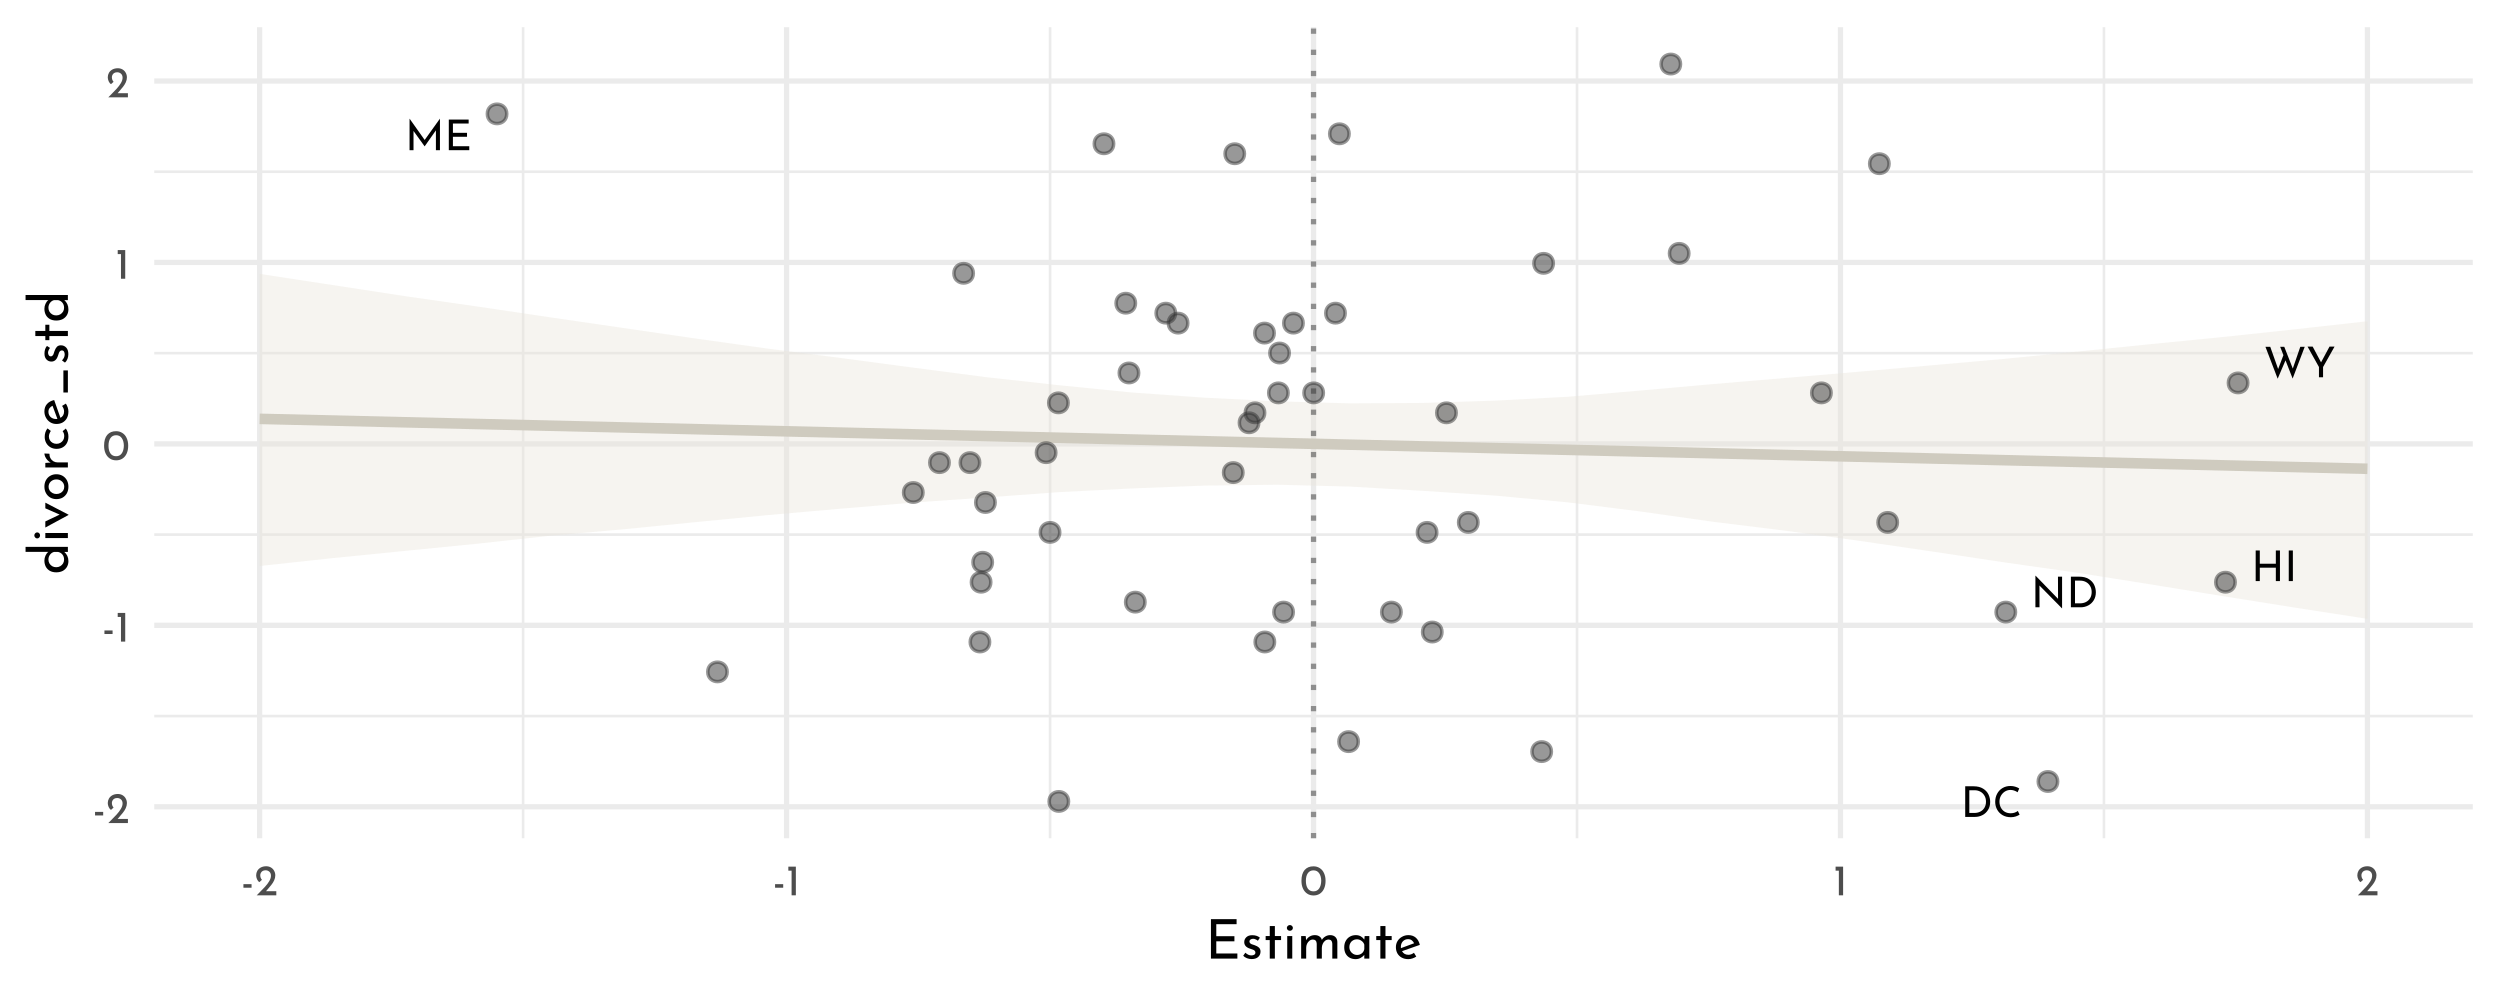 <?xml version="1.0" encoding="UTF-8"?>
<svg xmlns="http://www.w3.org/2000/svg" xmlns:xlink="http://www.w3.org/1999/xlink" width="504pt" height="201pt" viewBox="0 0 504 201" version="1.1">
<defs>
<g>
<symbol overflow="visible" id="glyph0-0">
<path style="stroke:none;" d=""/>
</symbol>
<symbol overflow="visible" id="glyph0-1">
<path style="stroke:none;" d="M 0.891 -6.172 L 2.578 -6.172 C 3.348 -6.172 3.984 -6.016 4.484 -5.703 C 4.984 -5.398 5.348 -5.008 5.578 -4.531 C 5.805 -4.051 5.922 -3.547 5.922 -3.016 C 5.922 -2.41 5.781 -1.879 5.5 -1.422 C 5.227 -0.973 4.859 -0.625 4.391 -0.375 C 3.922 -0.125 3.414 0 2.875 0 L 0.891 0 Z M 2.719 -0.797 C 3.164 -0.797 3.566 -0.883 3.922 -1.062 C 4.285 -1.25 4.566 -1.508 4.766 -1.844 C 4.973 -2.188 5.078 -2.598 5.078 -3.078 C 5.078 -3.555 4.969 -3.969 4.75 -4.312 C 4.539 -4.664 4.258 -4.93 3.906 -5.109 C 3.562 -5.285 3.191 -5.375 2.797 -5.375 L 1.719 -5.375 L 1.719 -0.797 Z M 2.719 -0.797 "/>
</symbol>
<symbol overflow="visible" id="glyph0-2">
<path style="stroke:none;" d="M 5.422 -0.453 C 5.223 -0.328 4.969 -0.207 4.656 -0.094 C 4.352 0.008 4.023 0.062 3.672 0.062 C 3.035 0.062 2.477 -0.07 2 -0.344 C 1.52 -0.625 1.148 -1 0.891 -1.469 C 0.629 -1.945 0.5 -2.469 0.5 -3.031 C 0.5 -3.645 0.629 -4.191 0.891 -4.672 C 1.148 -5.16 1.508 -5.539 1.969 -5.812 C 2.438 -6.094 2.969 -6.234 3.562 -6.234 C 3.906 -6.234 4.227 -6.188 4.531 -6.094 C 4.832 -6.008 5.102 -5.891 5.344 -5.734 L 5.016 -4.969 C 4.535 -5.281 4.055 -5.438 3.578 -5.438 C 3.18 -5.438 2.812 -5.332 2.469 -5.125 C 2.133 -4.914 1.863 -4.629 1.656 -4.266 C 1.457 -3.91 1.359 -3.516 1.359 -3.078 C 1.359 -2.641 1.453 -2.238 1.641 -1.875 C 1.828 -1.52 2.094 -1.238 2.438 -1.031 C 2.781 -0.832 3.176 -0.734 3.625 -0.734 C 4.176 -0.734 4.656 -0.891 5.062 -1.203 Z M 5.422 -0.453 "/>
</symbol>
<symbol overflow="visible" id="glyph0-3">
<path style="stroke:none;" d="M 5.781 0 L 4.953 0 L 4.953 -2.703 L 1.719 -2.703 L 1.719 0 L 0.891 0 L 0.891 -6.172 L 1.719 -6.172 L 1.719 -3.5 L 4.953 -3.5 L 4.953 -6.172 L 5.781 -6.172 Z M 5.781 0 "/>
</symbol>
<symbol overflow="visible" id="glyph0-4">
<path style="stroke:none;" d="M 1.719 -6.172 L 1.719 0 L 0.891 0 L 0.891 -6.172 Z M 1.719 -6.172 "/>
</symbol>
<symbol overflow="visible" id="glyph0-5">
<path style="stroke:none;" d="M 7.016 -6.359 L 7.016 0 L 6.203 0 L 6.203 -4 L 3.938 -0.781 L 3.922 -0.781 L 1.688 -3.875 L 1.688 0 L 0.891 0 L 0.891 -6.359 L 3.938 -2.062 Z M 7.016 -6.359 "/>
</symbol>
<symbol overflow="visible" id="glyph0-6">
<path style="stroke:none;" d="M 4.891 -6.172 L 4.891 -5.375 L 1.719 -5.375 L 1.719 -3.5 L 4.562 -3.5 L 4.562 -2.703 L 1.719 -2.703 L 1.719 -0.797 L 5.016 -0.797 L 5.016 0 L 0.891 0 L 0.891 -6.172 Z M 4.891 -6.172 "/>
</symbol>
<symbol overflow="visible" id="glyph0-7">
<path style="stroke:none;" d="M 6.266 -6.172 L 6.266 0.203 L 6.234 0.203 L 1.703 -4.391 L 1.719 0 L 0.891 0 L 0.891 -6.359 L 0.938 -6.359 L 5.453 -1.703 L 5.438 -6.172 Z M 6.266 -6.172 "/>
</symbol>
<symbol overflow="visible" id="glyph0-8">
<path style="stroke:none;" d="M 5.828 0.266 L 4.391 -3.406 L 2.812 0.297 L 0.344 -6.141 L 1.312 -6.141 L 2.906 -1.656 L 3.969 -4.453 L 3.312 -6.141 L 4.141 -6.141 L 5.859 -1.75 L 7.375 -6.141 L 8.266 -6.141 Z M 5.828 0.266 "/>
</symbol>
<symbol overflow="visible" id="glyph0-9">
<path style="stroke:none;" d="M 5.672 -6.172 L 3.359 -2.062 L 3.359 0 L 2.531 0 L 2.531 -2.062 L 0.234 -6.172 L 1.266 -6.172 L 2.953 -3 L 4.656 -6.172 Z M 5.672 -6.172 "/>
</symbol>
<symbol overflow="visible" id="glyph1-0">
<path style="stroke:none;" d=""/>
</symbol>
<symbol overflow="visible" id="glyph1-1">
<path style="stroke:none;" d="M 2.109 -2.25 L 2.109 -1.531 L 0.469 -1.531 L 0.469 -2.25 Z M 2.109 -2.25 "/>
</symbol>
<symbol overflow="visible" id="glyph1-2">
<path style="stroke:none;" d="M 4.422 -0.828 L 4.422 0 L 0.469 0 L 0.766 -0.297 C 1.359 -0.891 1.82 -1.367 2.156 -1.734 C 2.5 -2.109 2.781 -2.484 3 -2.859 C 3.227 -3.242 3.344 -3.602 3.344 -3.938 C 3.344 -4.301 3.234 -4.578 3.016 -4.766 C 2.805 -4.953 2.551 -5.047 2.25 -5.047 C 2.008 -5.047 1.805 -4.992 1.641 -4.891 C 1.484 -4.785 1.367 -4.656 1.297 -4.5 C 1.223 -4.352 1.188 -4.207 1.188 -4.062 C 1.188 -3.688 1.301 -3.375 1.531 -3.125 L 1.016 -2.656 C 0.816 -2.77 0.656 -2.969 0.531 -3.25 C 0.414 -3.531 0.359 -3.789 0.359 -4.031 C 0.359 -4.352 0.438 -4.656 0.594 -4.938 C 0.758 -5.219 0.992 -5.441 1.297 -5.609 C 1.609 -5.773 1.973 -5.859 2.391 -5.859 C 2.742 -5.859 3.062 -5.773 3.344 -5.609 C 3.625 -5.441 3.836 -5.219 3.984 -4.938 C 4.141 -4.656 4.219 -4.348 4.219 -4.016 C 4.219 -3.68 4.141 -3.344 3.984 -3 C 3.828 -2.664 3.629 -2.352 3.391 -2.062 C 3.16 -1.77 2.852 -1.406 2.469 -0.969 L 2.344 -0.828 Z M 4.422 -0.828 "/>
</symbol>
<symbol overflow="visible" id="glyph1-3">
<path style="stroke:none;" d="M 1.984 -5.781 L 1.984 0 L 1.125 0 L 1.125 -4.969 L 0.469 -4.969 L 0.469 -5.781 Z M 1.984 -5.781 "/>
</symbol>
<symbol overflow="visible" id="glyph1-4">
<path style="stroke:none;" d="M 2.75 0.031 C 2.27 0.031 1.848 -0.086 1.484 -0.328 C 1.117 -0.566 0.832 -0.906 0.625 -1.344 C 0.414 -1.789 0.312 -2.316 0.312 -2.922 C 0.312 -3.879 0.523 -4.609 0.953 -5.109 C 1.391 -5.609 1.988 -5.852 2.75 -5.844 C 3.219 -5.844 3.633 -5.723 4 -5.484 C 4.375 -5.254 4.66 -4.914 4.859 -4.469 C 5.066 -4.031 5.172 -3.516 5.172 -2.922 C 5.172 -2.305 5.066 -1.773 4.859 -1.328 C 4.66 -0.891 4.375 -0.551 4 -0.312 C 3.633 -0.082 3.219 0.031 2.75 0.031 Z M 2.734 -0.797 C 3.234 -0.797 3.613 -0.988 3.875 -1.375 C 4.145 -1.758 4.285 -2.281 4.297 -2.938 C 4.285 -3.57 4.145 -4.078 3.875 -4.453 C 3.613 -4.836 3.234 -5.031 2.734 -5.031 C 2.242 -5.031 1.863 -4.836 1.594 -4.453 C 1.332 -4.078 1.203 -3.566 1.203 -2.922 C 1.203 -2.266 1.332 -1.742 1.594 -1.359 C 1.863 -0.984 2.242 -0.797 2.734 -0.797 Z M 2.734 -0.797 "/>
</symbol>
<symbol overflow="visible" id="glyph2-0">
<path style="stroke:none;" d=""/>
</symbol>
<symbol overflow="visible" id="glyph2-1">
<path style="stroke:none;" d="M 6.312 -7.953 L 6.312 -6.938 L 2.219 -6.938 L 2.219 -4.516 L 5.875 -4.516 L 5.875 -3.484 L 2.219 -3.484 L 2.219 -1.031 L 6.469 -1.031 L 6.469 0 L 1.141 0 L 1.141 -7.953 Z M 6.312 -7.953 "/>
</symbol>
<symbol overflow="visible" id="glyph2-2">
<path style="stroke:none;" d="M 2.172 0.094 C 1.836 0.094 1.52 0.035 1.219 -0.078 C 0.914 -0.191 0.664 -0.363 0.469 -0.594 L 0.906 -1.188 C 1.094 -1.008 1.285 -0.875 1.484 -0.781 C 1.691 -0.688 1.895 -0.641 2.094 -0.641 C 2.332 -0.641 2.531 -0.688 2.688 -0.781 C 2.844 -0.875 2.922 -1.02 2.922 -1.219 C 2.922 -1.375 2.867 -1.5 2.766 -1.594 C 2.672 -1.688 2.562 -1.754 2.438 -1.797 C 2.32 -1.848 2.125 -1.914 1.844 -2 C 1.062 -2.25 0.672 -2.691 0.672 -3.328 C 0.672 -3.711 0.812 -4.039 1.094 -4.312 C 1.375 -4.582 1.77 -4.719 2.281 -4.719 C 2.602 -4.719 2.891 -4.676 3.141 -4.594 C 3.391 -4.52 3.617 -4.395 3.828 -4.219 L 3.422 -3.594 C 3.305 -3.707 3.156 -3.801 2.969 -3.875 C 2.789 -3.957 2.625 -4 2.469 -4 C 2.258 -4 2.082 -3.945 1.938 -3.844 C 1.789 -3.75 1.719 -3.617 1.719 -3.453 C 1.719 -3.316 1.766 -3.203 1.859 -3.109 C 1.953 -3.016 2.051 -2.945 2.156 -2.906 C 2.258 -2.863 2.461 -2.797 2.766 -2.703 C 3.141 -2.578 3.43 -2.414 3.641 -2.219 C 3.848 -2.02 3.953 -1.754 3.953 -1.422 C 3.953 -0.984 3.797 -0.617 3.484 -0.328 C 3.18 -0.047 2.742 0.094 2.172 0.094 Z M 2.172 0.094 "/>
</symbol>
<symbol overflow="visible" id="glyph2-3">
<path style="stroke:none;" d="M 2.359 -6.562 L 2.359 -4.547 L 3.609 -4.547 L 3.609 -3.734 L 2.359 -3.734 L 2.359 0 L 1.328 0 L 1.328 -3.734 L 0.5 -3.734 L 0.5 -4.547 L 1.328 -4.547 L 1.328 -6.562 Z M 2.359 -6.562 "/>
</symbol>
<symbol overflow="visible" id="glyph2-4">
<path style="stroke:none;" d="M 1.906 -4.547 L 1.906 0 L 0.891 0 L 0.891 -4.547 Z M 0.812 -6.188 C 0.812 -6.344 0.875 -6.477 1 -6.594 C 1.125 -6.707 1.266 -6.766 1.422 -6.766 C 1.586 -6.766 1.727 -6.707 1.844 -6.594 C 1.969 -6.477 2.031 -6.344 2.031 -6.188 C 2.031 -6.02 1.969 -5.879 1.844 -5.766 C 1.727 -5.66 1.586 -5.609 1.422 -5.609 C 1.266 -5.609 1.125 -5.66 1 -5.766 C 0.875 -5.879 0.812 -6.02 0.812 -6.188 Z M 0.812 -6.188 "/>
</symbol>
<symbol overflow="visible" id="glyph2-5">
<path style="stroke:none;" d="M 6.734 -4.734 C 7.172 -4.734 7.52 -4.609 7.781 -4.359 C 8.039 -4.117 8.176 -3.789 8.188 -3.375 L 8.188 0 L 7.172 0 L 7.172 -3 C 7.148 -3.539 6.91 -3.82 6.453 -3.844 C 6.18 -3.844 5.941 -3.766 5.734 -3.609 C 5.523 -3.453 5.363 -3.242 5.25 -2.984 C 5.133 -2.734 5.07 -2.461 5.062 -2.172 L 5.062 0 L 4.031 0 L 4.031 -3 C 4.008 -3.539 3.758 -3.82 3.281 -3.844 C 3.02 -3.844 2.785 -3.766 2.578 -3.609 C 2.367 -3.453 2.203 -3.242 2.078 -2.984 C 1.961 -2.723 1.906 -2.445 1.906 -2.156 L 1.906 0 L 0.891 0 L 0.891 -4.547 L 1.812 -4.547 L 1.891 -3.703 C 2.066 -4.023 2.305 -4.273 2.609 -4.453 C 2.91 -4.641 3.258 -4.734 3.656 -4.734 C 4.02 -4.734 4.328 -4.645 4.578 -4.469 C 4.828 -4.301 4.988 -4.066 5.062 -3.766 C 5.25 -4.066 5.488 -4.301 5.781 -4.469 C 6.07 -4.645 6.391 -4.734 6.734 -4.734 Z M 6.734 -4.734 "/>
</symbol>
<symbol overflow="visible" id="glyph2-6">
<path style="stroke:none;" d="M 5.562 -4.547 L 5.562 0 L 4.547 0 L 4.547 -0.75 C 4.379 -0.531 4.141 -0.332 3.828 -0.156 C 3.523 0.02 3.18 0.109 2.797 0.109 C 2.359 0.109 1.961 0.016 1.609 -0.172 C 1.266 -0.359 0.992 -0.629 0.797 -0.984 C 0.598 -1.348 0.5 -1.781 0.5 -2.281 C 0.5 -2.781 0.602 -3.211 0.812 -3.578 C 1.02 -3.953 1.301 -4.238 1.656 -4.438 C 2.008 -4.633 2.406 -4.734 2.844 -4.734 C 3.227 -4.734 3.562 -4.648 3.844 -4.484 C 4.133 -4.316 4.367 -4.098 4.547 -3.828 L 4.625 -4.547 Z M 3.062 -0.734 C 3.438 -0.734 3.758 -0.836 4.031 -1.047 C 4.301 -1.254 4.473 -1.539 4.547 -1.906 L 4.547 -2.812 C 4.453 -3.125 4.266 -3.379 3.984 -3.578 C 3.711 -3.785 3.395 -3.891 3.031 -3.891 C 2.758 -3.891 2.508 -3.82 2.281 -3.688 C 2.051 -3.562 1.867 -3.379 1.734 -3.141 C 1.598 -2.898 1.531 -2.629 1.531 -2.328 C 1.531 -2.035 1.598 -1.77 1.734 -1.531 C 1.879 -1.289 2.066 -1.098 2.297 -0.953 C 2.535 -0.805 2.789 -0.734 3.062 -0.734 Z M 3.062 -0.734 "/>
</symbol>
<symbol overflow="visible" id="glyph2-7">
<path style="stroke:none;" d="M 3.031 -0.766 C 3.406 -0.766 3.773 -0.898 4.141 -1.172 L 4.609 -0.406 C 4.367 -0.25 4.109 -0.125 3.828 -0.031 C 3.547 0.062 3.27 0.109 3 0.109 C 2.5 0.109 2.055 0.004 1.672 -0.203 C 1.297 -0.41 1.004 -0.695 0.797 -1.062 C 0.598 -1.426 0.5 -1.844 0.5 -2.312 C 0.5 -2.758 0.609 -3.164 0.828 -3.531 C 1.055 -3.906 1.363 -4.195 1.75 -4.406 C 2.133 -4.625 2.562 -4.734 3.031 -4.734 C 3.625 -4.734 4.117 -4.562 4.516 -4.219 C 4.91 -3.875 5.18 -3.391 5.328 -2.766 L 1.734 -1.5 C 1.859 -1.27 2.031 -1.086 2.25 -0.953 C 2.477 -0.828 2.738 -0.766 3.031 -0.766 Z M 2.953 -3.922 C 2.535 -3.922 2.188 -3.773 1.906 -3.484 C 1.633 -3.191 1.5 -2.816 1.5 -2.359 C 1.5 -2.254 1.504 -2.172 1.516 -2.109 L 4.172 -3.094 C 4.055 -3.344 3.898 -3.539 3.703 -3.688 C 3.504 -3.844 3.254 -3.922 2.953 -3.922 Z M 2.953 -3.922 "/>
</symbol>
<symbol overflow="visible" id="glyph3-0">
<path style="stroke:none;" d=""/>
</symbol>
<symbol overflow="visible" id="glyph3-1">
<path style="stroke:none;" d="M -8.531 -5.641 L 0 -5.641 L 0 -4.609 L -0.719 -4.609 C -0.457 -4.391 -0.254 -4.117 -0.109 -3.797 C 0.035 -3.484 0.109 -3.133 0.109 -2.75 C 0.109 -2.32 0.008 -1.938 -0.188 -1.594 C -0.395 -1.25 -0.68 -0.977 -1.047 -0.781 C -1.422 -0.594 -1.852 -0.5 -2.344 -0.5 C -2.832 -0.5 -3.258 -0.598 -3.625 -0.797 C -3.988 -1.004 -4.266 -1.285 -4.453 -1.641 C -4.641 -2.004 -4.734 -2.414 -4.734 -2.875 C -4.734 -3.219 -4.66 -3.547 -4.516 -3.859 C -4.379 -4.18 -4.188 -4.438 -3.938 -4.625 L -8.531 -4.625 Z M -0.766 -3.062 C -0.766 -3.457 -0.867 -3.789 -1.078 -4.062 C -1.297 -4.344 -1.586 -4.523 -1.953 -4.609 L -2.812 -4.609 C -3.133 -4.523 -3.398 -4.336 -3.609 -4.047 C -3.816 -3.766 -3.922 -3.438 -3.922 -3.062 C -3.922 -2.789 -3.852 -2.535 -3.719 -2.297 C -3.582 -2.066 -3.395 -1.879 -3.156 -1.734 C -2.926 -1.598 -2.66 -1.531 -2.359 -1.531 C -2.055 -1.531 -1.785 -1.598 -1.547 -1.734 C -1.305 -1.879 -1.113 -2.066 -0.969 -2.297 C -0.832 -2.535 -0.766 -2.789 -0.766 -3.062 Z M -0.766 -3.062 "/>
</symbol>
<symbol overflow="visible" id="glyph3-2">
<path style="stroke:none;" d="M -4.547 -1.906 L 0 -1.906 L 0 -0.891 L -4.547 -0.891 Z M -6.188 -0.812 C -6.344 -0.812 -6.477 -0.875 -6.594 -1 C -6.707 -1.125 -6.766 -1.266 -6.766 -1.422 C -6.766 -1.586 -6.707 -1.727 -6.594 -1.844 C -6.477 -1.969 -6.344 -2.031 -6.188 -2.031 C -6.02 -2.031 -5.879 -1.969 -5.766 -1.844 C -5.66 -1.727 -5.609 -1.586 -5.609 -1.422 C -5.609 -1.266 -5.66 -1.125 -5.766 -1 C -5.879 -0.875 -6.02 -0.812 -6.188 -0.812 Z M -6.188 -0.812 "/>
</symbol>
<symbol overflow="visible" id="glyph3-3">
<path style="stroke:none;" d="M -4.547 -5.219 L 0.125 -2.797 L 0.125 -2.734 L -4.547 -0.203 L -4.547 -1.438 L -1.656 -2.812 L -4.547 -4.078 Z M -4.547 -5.219 "/>
</symbol>
<symbol overflow="visible" id="glyph3-4">
<path style="stroke:none;" d="M -2.328 -0.5 C -2.766 -0.5 -3.172 -0.602 -3.547 -0.812 C -3.922 -1.031 -4.211 -1.332 -4.422 -1.719 C -4.629 -2.102 -4.734 -2.539 -4.734 -3.031 C -4.734 -3.508 -4.629 -3.938 -4.422 -4.312 C -4.211 -4.695 -3.922 -4.992 -3.547 -5.203 C -3.18 -5.41 -2.773 -5.516 -2.328 -5.516 C -1.867 -5.516 -1.453 -5.41 -1.078 -5.203 C -0.711 -4.992 -0.422 -4.695 -0.203 -4.312 C 0.004 -3.926 0.109 -3.488 0.109 -3 C 0.109 -2.52 0.008 -2.086 -0.188 -1.703 C -0.395 -1.328 -0.68 -1.031 -1.047 -0.812 C -1.41 -0.602 -1.836 -0.5 -2.328 -0.5 Z M -2.312 -1.531 C -2.02 -1.531 -1.754 -1.594 -1.516 -1.719 C -1.273 -1.844 -1.082 -2.016 -0.938 -2.234 C -0.801 -2.461 -0.734 -2.711 -0.734 -2.984 C -0.734 -3.41 -0.883 -3.766 -1.188 -4.047 C -1.488 -4.328 -1.863 -4.469 -2.312 -4.469 C -2.758 -4.469 -3.133 -4.328 -3.438 -4.047 C -3.738 -3.766 -3.891 -3.41 -3.891 -2.984 C -3.891 -2.711 -3.816 -2.461 -3.672 -2.234 C -3.535 -2.016 -3.344 -1.844 -3.094 -1.719 C -2.852 -1.594 -2.594 -1.531 -2.312 -1.531 Z M -2.312 -1.531 "/>
</symbol>
<symbol overflow="visible" id="glyph3-5">
<path style="stroke:none;" d="M -3.469 -1.875 C -3.719 -2 -3.938 -2.164 -4.125 -2.375 C -4.32 -2.594 -4.473 -2.82 -4.578 -3.062 C -4.68 -3.312 -4.734 -3.523 -4.734 -3.703 L -3.719 -3.656 C -3.727 -3.332 -3.66 -3.035 -3.516 -2.766 C -3.367 -2.492 -3.164 -2.281 -2.906 -2.125 C -2.645 -1.977 -2.367 -1.906 -2.078 -1.906 L 0 -1.906 L 0 -0.891 L -4.547 -0.891 L -4.547 -1.797 Z M -3.469 -1.875 "/>
</symbol>
<symbol overflow="visible" id="glyph3-6">
<path style="stroke:none;" d="M -0.422 -4.594 C -0.254 -4.383 -0.125 -4.141 -0.031 -3.859 C 0.062 -3.578 0.109 -3.285 0.109 -2.984 C 0.109 -2.492 0.008 -2.062 -0.188 -1.688 C -0.383 -1.312 -0.664 -1.02 -1.031 -0.812 C -1.395 -0.602 -1.812 -0.5 -2.281 -0.5 C -2.75 -0.5 -3.164 -0.609 -3.531 -0.828 C -3.895 -1.047 -4.176 -1.336 -4.375 -1.703 C -4.57 -2.066 -4.672 -2.461 -4.672 -2.891 C -4.672 -3.586 -4.484 -4.164 -4.109 -4.625 L -3.438 -4.109 C -3.539 -3.961 -3.629 -3.789 -3.703 -3.594 C -3.785 -3.406 -3.828 -3.203 -3.828 -2.984 C -3.828 -2.711 -3.758 -2.461 -3.625 -2.234 C -3.488 -2.016 -3.301 -1.836 -3.062 -1.703 C -2.832 -1.578 -2.57 -1.516 -2.281 -1.516 C -2 -1.516 -1.738 -1.582 -1.5 -1.719 C -1.27 -1.852 -1.082 -2.035 -0.938 -2.266 C -0.801 -2.504 -0.734 -2.773 -0.734 -3.078 C -0.734 -3.453 -0.844 -3.781 -1.062 -4.062 Z M -0.422 -4.594 "/>
</symbol>
<symbol overflow="visible" id="glyph3-7">
<path style="stroke:none;" d="M -0.766 -3.031 C -0.766 -3.406 -0.898 -3.773 -1.172 -4.141 L -0.406 -4.609 C -0.25 -4.367 -0.125 -4.109 -0.031 -3.828 C 0.062 -3.547 0.109 -3.27 0.109 -3 C 0.109 -2.5 0.004 -2.055 -0.203 -1.672 C -0.41 -1.297 -0.695 -1.004 -1.062 -0.797 C -1.426 -0.598 -1.844 -0.5 -2.312 -0.5 C -2.758 -0.5 -3.164 -0.609 -3.531 -0.828 C -3.906 -1.055 -4.195 -1.363 -4.406 -1.75 C -4.625 -2.133 -4.734 -2.562 -4.734 -3.031 C -4.734 -3.625 -4.562 -4.117 -4.219 -4.516 C -3.875 -4.91 -3.391 -5.18 -2.766 -5.328 L -1.5 -1.734 C -1.27 -1.859 -1.086 -2.031 -0.953 -2.25 C -0.828 -2.477 -0.766 -2.738 -0.766 -3.031 Z M -3.922 -2.953 C -3.922 -2.535 -3.773 -2.188 -3.484 -1.906 C -3.191 -1.633 -2.816 -1.5 -2.359 -1.5 C -2.254 -1.5 -2.172 -1.504 -2.109 -1.516 L -3.094 -4.172 C -3.344 -4.055 -3.539 -3.898 -3.688 -3.703 C -3.844 -3.504 -3.922 -3.254 -3.922 -2.953 Z M -3.922 -2.953 "/>
</symbol>
<symbol overflow="visible" id="glyph3-8">
<path style="stroke:none;" d="M -0.906 -5.578 L 0 -5.578 L 0 -1.125 L -0.906 -1.125 Z M -0.906 -5.578 "/>
</symbol>
<symbol overflow="visible" id="glyph3-9">
<path style="stroke:none;" d="M 0.094 -2.172 C 0.094 -1.836 0.035 -1.52 -0.078 -1.219 C -0.191 -0.914 -0.363 -0.664 -0.594 -0.469 L -1.188 -0.906 C -1.008 -1.094 -0.875 -1.285 -0.781 -1.484 C -0.688 -1.691 -0.641 -1.895 -0.641 -2.094 C -0.641 -2.332 -0.688 -2.531 -0.781 -2.688 C -0.875 -2.844 -1.02 -2.922 -1.219 -2.922 C -1.375 -2.922 -1.5 -2.867 -1.594 -2.766 C -1.688 -2.672 -1.754 -2.562 -1.797 -2.438 C -1.848 -2.32 -1.914 -2.125 -2 -1.844 C -2.25 -1.062 -2.691 -0.672 -3.328 -0.672 C -3.711 -0.672 -4.039 -0.812 -4.312 -1.094 C -4.582 -1.375 -4.719 -1.77 -4.719 -2.281 C -4.719 -2.602 -4.676 -2.891 -4.594 -3.141 C -4.52 -3.391 -4.395 -3.617 -4.219 -3.828 L -3.594 -3.422 C -3.707 -3.305 -3.801 -3.156 -3.875 -2.969 C -3.957 -2.789 -4 -2.625 -4 -2.469 C -4 -2.258 -3.945 -2.082 -3.844 -1.938 C -3.75 -1.789 -3.617 -1.719 -3.453 -1.719 C -3.316 -1.719 -3.203 -1.766 -3.109 -1.859 C -3.016 -1.953 -2.945 -2.051 -2.906 -2.156 C -2.863 -2.258 -2.797 -2.461 -2.703 -2.766 C -2.578 -3.141 -2.414 -3.43 -2.219 -3.641 C -2.02 -3.848 -1.754 -3.953 -1.422 -3.953 C -0.984 -3.953 -0.617 -3.797 -0.328 -3.484 C -0.047 -3.18 0.094 -2.742 0.094 -2.172 Z M 0.094 -2.172 "/>
</symbol>
<symbol overflow="visible" id="glyph3-10">
<path style="stroke:none;" d="M -6.562 -2.359 L -4.547 -2.359 L -4.547 -3.609 L -3.734 -3.609 L -3.734 -2.359 L 0 -2.359 L 0 -1.328 L -3.734 -1.328 L -3.734 -0.5 L -4.547 -0.5 L -4.547 -1.328 L -6.562 -1.328 Z M -6.562 -2.359 "/>
</symbol>
</g>
<clipPath id="clip1">
  <path d="M 31.094 144 L 498.52 144 L 498.52 145 L 31.094 145 Z M 31.094 144 "/>
</clipPath>
<clipPath id="clip2">
  <path d="M 31.094 107 L 498.52 107 L 498.52 109 L 31.094 109 Z M 31.094 107 "/>
</clipPath>
<clipPath id="clip3">
  <path d="M 31.094 70 L 498.52 70 L 498.52 72 L 31.094 72 Z M 31.094 70 "/>
</clipPath>
<clipPath id="clip4">
  <path d="M 31.094 34 L 498.52 34 L 498.52 35 L 31.094 35 Z M 31.094 34 "/>
</clipPath>
<clipPath id="clip5">
  <path d="M 105 5.48 L 106 5.48 L 106 169 L 105 169 Z M 105 5.48 "/>
</clipPath>
<clipPath id="clip6">
  <path d="M 211 5.48 L 212 5.48 L 212 169 L 211 169 Z M 211 5.48 "/>
</clipPath>
<clipPath id="clip7">
  <path d="M 317 5.48 L 319 5.48 L 319 169 L 317 169 Z M 317 5.48 "/>
</clipPath>
<clipPath id="clip8">
  <path d="M 423 5.48 L 425 5.48 L 425 169 L 423 169 Z M 423 5.48 "/>
</clipPath>
<clipPath id="clip9">
  <path d="M 31.094 162 L 498.52 162 L 498.52 164 L 31.094 164 Z M 31.094 162 "/>
</clipPath>
<clipPath id="clip10">
  <path d="M 31.094 125 L 498.52 125 L 498.52 127 L 31.094 127 Z M 31.094 125 "/>
</clipPath>
<clipPath id="clip11">
  <path d="M 31.094 88 L 498.52 88 L 498.52 91 L 31.094 91 Z M 31.094 88 "/>
</clipPath>
<clipPath id="clip12">
  <path d="M 31.094 52 L 498.52 52 L 498.52 54 L 31.094 54 Z M 31.094 52 "/>
</clipPath>
<clipPath id="clip13">
  <path d="M 31.094 15 L 498.52 15 L 498.52 17 L 31.094 17 Z M 31.094 15 "/>
</clipPath>
<clipPath id="clip14">
  <path d="M 51 5.48 L 53 5.48 L 53 169 L 51 169 Z M 51 5.48 "/>
</clipPath>
<clipPath id="clip15">
  <path d="M 158 5.48 L 160 5.48 L 160 169 L 158 169 Z M 158 5.48 "/>
</clipPath>
<clipPath id="clip16">
  <path d="M 264 5.48 L 266 5.48 L 266 169 L 264 169 Z M 264 5.48 "/>
</clipPath>
<clipPath id="clip17">
  <path d="M 370 5.48 L 372 5.48 L 372 169 L 370 169 Z M 370 5.48 "/>
</clipPath>
<clipPath id="clip18">
  <path d="M 476 5.48 L 478 5.48 L 478 169 L 476 169 Z M 476 5.48 "/>
</clipPath>
<clipPath id="clip19">
  <path d="M 264 5.48 L 266 5.48 L 266 169 L 264 169 Z M 264 5.48 "/>
</clipPath>
</defs>
<g id="surface820">
<rect x="0" y="0" width="504" height="201" style="fill:rgb(100%,100%,100%);fill-opacity:1;stroke:none;"/>
<g clip-path="url(#clip1)" clip-rule="nonzero">
<path style="fill:none;stroke-width:0.533;stroke-linecap:butt;stroke-linejoin:round;stroke:rgb(92.157%,92.157%,92.157%);stroke-opacity:1;stroke-miterlimit:10;" d="M 31.094 144.355 L 498.52 144.355 "/>
</g>
<g clip-path="url(#clip2)" clip-rule="nonzero">
<path style="fill:none;stroke-width:0.533;stroke-linecap:butt;stroke-linejoin:round;stroke:rgb(92.157%,92.157%,92.157%);stroke-opacity:1;stroke-miterlimit:10;" d="M 31.094 107.777 L 498.52 107.777 "/>
</g>
<g clip-path="url(#clip3)" clip-rule="nonzero">
<path style="fill:none;stroke-width:0.533;stroke-linecap:butt;stroke-linejoin:round;stroke:rgb(92.157%,92.157%,92.157%);stroke-opacity:1;stroke-miterlimit:10;" d="M 31.094 71.199 L 498.52 71.199 "/>
</g>
<g clip-path="url(#clip4)" clip-rule="nonzero">
<path style="fill:none;stroke-width:0.533;stroke-linecap:butt;stroke-linejoin:round;stroke:rgb(92.157%,92.157%,92.157%);stroke-opacity:1;stroke-miterlimit:10;" d="M 31.094 34.625 L 498.52 34.625 "/>
</g>
<g clip-path="url(#clip5)" clip-rule="nonzero">
<path style="fill:none;stroke-width:0.533;stroke-linecap:butt;stroke-linejoin:round;stroke:rgb(92.157%,92.157%,92.157%);stroke-opacity:1;stroke-miterlimit:10;" d="M 105.457 169 L 105.457 5.48 "/>
</g>
<g clip-path="url(#clip6)" clip-rule="nonzero">
<path style="fill:none;stroke-width:0.533;stroke-linecap:butt;stroke-linejoin:round;stroke:rgb(92.157%,92.157%,92.157%);stroke-opacity:1;stroke-miterlimit:10;" d="M 211.691 169 L 211.691 5.48 "/>
</g>
<g clip-path="url(#clip7)" clip-rule="nonzero">
<path style="fill:none;stroke-width:0.533;stroke-linecap:butt;stroke-linejoin:round;stroke:rgb(92.157%,92.157%,92.157%);stroke-opacity:1;stroke-miterlimit:10;" d="M 317.926 169 L 317.926 5.48 "/>
</g>
<g clip-path="url(#clip8)" clip-rule="nonzero">
<path style="fill:none;stroke-width:0.533;stroke-linecap:butt;stroke-linejoin:round;stroke:rgb(92.157%,92.157%,92.157%);stroke-opacity:1;stroke-miterlimit:10;" d="M 424.156 169 L 424.156 5.48 "/>
</g>
<g clip-path="url(#clip9)" clip-rule="nonzero">
<path style="fill:none;stroke-width:1.067;stroke-linecap:butt;stroke-linejoin:round;stroke:rgb(92.157%,92.157%,92.157%);stroke-opacity:1;stroke-miterlimit:10;" d="M 31.094 162.645 L 498.52 162.645 "/>
</g>
<g clip-path="url(#clip10)" clip-rule="nonzero">
<path style="fill:none;stroke-width:1.067;stroke-linecap:butt;stroke-linejoin:round;stroke:rgb(92.157%,92.157%,92.157%);stroke-opacity:1;stroke-miterlimit:10;" d="M 31.094 126.066 L 498.52 126.066 "/>
</g>
<g clip-path="url(#clip11)" clip-rule="nonzero">
<path style="fill:none;stroke-width:1.067;stroke-linecap:butt;stroke-linejoin:round;stroke:rgb(92.157%,92.157%,92.157%);stroke-opacity:1;stroke-miterlimit:10;" d="M 31.094 89.488 L 498.52 89.488 "/>
</g>
<g clip-path="url(#clip12)" clip-rule="nonzero">
<path style="fill:none;stroke-width:1.067;stroke-linecap:butt;stroke-linejoin:round;stroke:rgb(92.157%,92.157%,92.157%);stroke-opacity:1;stroke-miterlimit:10;" d="M 31.094 52.91 L 498.52 52.91 "/>
</g>
<g clip-path="url(#clip13)" clip-rule="nonzero">
<path style="fill:none;stroke-width:1.067;stroke-linecap:butt;stroke-linejoin:round;stroke:rgb(92.157%,92.157%,92.157%);stroke-opacity:1;stroke-miterlimit:10;" d="M 31.094 16.336 L 498.52 16.336 "/>
</g>
<g clip-path="url(#clip14)" clip-rule="nonzero">
<path style="fill:none;stroke-width:1.067;stroke-linecap:butt;stroke-linejoin:round;stroke:rgb(92.157%,92.157%,92.157%);stroke-opacity:1;stroke-miterlimit:10;" d="M 52.34 169 L 52.34 5.48 "/>
</g>
<g clip-path="url(#clip15)" clip-rule="nonzero">
<path style="fill:none;stroke-width:1.067;stroke-linecap:butt;stroke-linejoin:round;stroke:rgb(92.157%,92.157%,92.157%);stroke-opacity:1;stroke-miterlimit:10;" d="M 158.574 169 L 158.574 5.48 "/>
</g>
<g clip-path="url(#clip16)" clip-rule="nonzero">
<path style="fill:none;stroke-width:1.067;stroke-linecap:butt;stroke-linejoin:round;stroke:rgb(92.157%,92.157%,92.157%);stroke-opacity:1;stroke-miterlimit:10;" d="M 264.809 169 L 264.809 5.48 "/>
</g>
<g clip-path="url(#clip17)" clip-rule="nonzero">
<path style="fill:none;stroke-width:1.067;stroke-linecap:butt;stroke-linejoin:round;stroke:rgb(92.157%,92.157%,92.157%);stroke-opacity:1;stroke-miterlimit:10;" d="M 371.039 169 L 371.039 5.48 "/>
</g>
<g clip-path="url(#clip18)" clip-rule="nonzero">
<path style="fill:none;stroke-width:1.067;stroke-linecap:butt;stroke-linejoin:round;stroke:rgb(92.157%,92.157%,92.157%);stroke-opacity:1;stroke-miterlimit:10;" d="M 477.273 169 L 477.273 5.48 "/>
</g>
<path style=" stroke:none;fill-rule:nonzero;fill:rgb(91.373%,89.804%,85.098%);fill-opacity:0.4;" d="M 52.34 55.215 L 66.992 57.457 L 81.645 59.703 L 96.301 61.805 L 110.953 63.98 L 125.605 66.117 L 140.258 68.25 L 154.91 70.301 L 169.562 72.18 L 184.215 74.129 L 198.871 76.043 L 213.523 77.664 L 228.176 79.125 L 242.828 80.172 L 257.48 80.902 L 272.133 81.316 L 286.785 81.234 L 301.438 80.766 L 316.094 79.988 L 330.746 78.727 L 345.398 77.426 L 374.703 74.941 L 389.355 73.648 L 404.008 72.352 L 418.664 70.895 L 433.316 69.402 L 447.969 67.957 L 462.621 66.395 L 477.273 64.754 L 477.273 124.766 L 462.621 122.492 L 447.969 120.16 L 433.316 117.773 L 418.664 115.449 L 404.008 113.367 L 389.355 111.16 L 374.703 109.012 L 360.051 107.008 L 345.398 105.199 L 330.746 103.121 L 316.094 101.277 L 301.438 99.918 L 286.785 98.949 L 272.133 98.094 L 257.48 97.719 L 242.828 97.898 L 228.176 98.473 L 213.523 99.211 L 198.871 100.285 L 184.215 101.309 L 169.562 102.547 L 154.91 103.832 L 140.258 105.258 L 125.605 106.715 L 110.953 107.996 L 96.301 109.605 L 81.645 111.059 L 66.992 112.523 L 52.34 114.109 Z M 52.34 55.215 "/>
<path style="fill:none;stroke-width:2.134;stroke-linecap:butt;stroke-linejoin:round;stroke:rgb(81.176%,79.608%,74.902%);stroke-opacity:1;stroke-miterlimit:10;" d="M 52.34 84.441 L 81.645 85.137 L 96.301 85.48 L 184.215 87.566 L 198.871 87.91 L 301.438 90.344 L 316.094 90.688 L 404.008 92.773 L 418.664 93.117 L 477.273 94.508 "/>
<g clip-path="url(#clip19)" clip-rule="nonzero">
<path style="fill:none;stroke-width:1.067;stroke-linecap:butt;stroke-linejoin:round;stroke:rgb(20%,20%,20%);stroke-opacity:0.502;stroke-dasharray:1.067,3.201;stroke-miterlimit:10;" d="M 264.809 169 L 264.809 5.48 "/>
</g>
<path style="fill-rule:nonzero;fill:rgb(20%,20%,20%);fill-opacity:0.502;stroke-width:0.709;stroke-linecap:round;stroke-linejoin:round;stroke:rgb(20%,20%,20%);stroke-opacity:0.502;stroke-miterlimit:10;" d="M 224.512 28.984 C 224.512 31.59 220.602 31.59 220.602 28.984 C 220.602 26.375 224.512 26.375 224.512 28.984 "/>
<path style="fill-rule:nonzero;fill:rgb(20%,20%,20%);fill-opacity:0.502;stroke-width:0.709;stroke-linecap:round;stroke-linejoin:round;stroke:rgb(20%,20%,20%);stroke-opacity:0.502;stroke-miterlimit:10;" d="M 380.832 33 C 380.832 35.605 376.922 35.605 376.922 33 C 376.922 30.395 380.832 30.395 380.832 33 "/>
<path style="fill-rule:nonzero;fill:rgb(20%,20%,20%);fill-opacity:0.502;stroke-width:0.709;stroke-linecap:round;stroke-linejoin:round;stroke:rgb(20%,20%,20%);stroke-opacity:0.502;stroke-miterlimit:10;" d="M 256.879 67.152 C 256.879 69.758 252.969 69.758 252.969 67.152 C 252.969 64.543 256.879 64.543 256.879 67.152 "/>
<path style="fill-rule:nonzero;fill:rgb(20%,20%,20%);fill-opacity:0.502;stroke-width:0.709;stroke-linecap:round;stroke-linejoin:round;stroke:rgb(20%,20%,20%);stroke-opacity:0.502;stroke-miterlimit:10;" d="M 338.789 12.914 C 338.789 15.52 334.879 15.52 334.879 12.914 C 334.879 10.305 338.789 10.305 338.789 12.914 "/>
<path style="fill-rule:nonzero;fill:rgb(20%,20%,20%);fill-opacity:0.502;stroke-width:0.709;stroke-linecap:round;stroke-linejoin:round;stroke:rgb(20%,20%,20%);stroke-opacity:0.502;stroke-miterlimit:10;" d="M 282.461 123.398 C 282.461 126.004 278.551 126.004 278.551 123.398 C 278.551 120.793 282.461 120.793 282.461 123.398 "/>
<path style="fill-rule:nonzero;fill:rgb(20%,20%,20%);fill-opacity:0.502;stroke-width:0.709;stroke-linecap:round;stroke-linejoin:round;stroke:rgb(20%,20%,20%);stroke-opacity:0.502;stroke-miterlimit:10;" d="M 340.473 51.082 C 340.473 53.688 336.566 53.688 336.566 51.082 C 336.566 48.473 340.473 48.473 340.473 51.082 "/>
<path style="fill-rule:nonzero;fill:rgb(20%,20%,20%);fill-opacity:0.502;stroke-width:0.709;stroke-linecap:round;stroke-linejoin:round;stroke:rgb(20%,20%,20%);stroke-opacity:0.502;stroke-miterlimit:10;" d="M 273.832 149.516 C 273.832 152.121 269.922 152.121 269.922 149.516 C 269.922 146.906 273.832 146.906 273.832 149.516 "/>
<path style="fill-rule:nonzero;fill:rgb(20%,20%,20%);fill-opacity:0.502;stroke-width:0.709;stroke-linecap:round;stroke-linejoin:round;stroke:rgb(20%,20%,20%);stroke-opacity:0.502;stroke-miterlimit:10;" d="M 382.516 105.32 C 382.516 107.926 378.605 107.926 378.605 105.32 C 378.605 102.711 382.516 102.711 382.516 105.32 "/>
<path style="fill-rule:nonzero;fill:rgb(20%,20%,20%);fill-opacity:0.502;stroke-width:0.709;stroke-linecap:round;stroke-linejoin:round;stroke:rgb(20%,20%,20%);stroke-opacity:0.502;stroke-miterlimit:10;" d="M 414.82 157.551 C 414.82 160.156 410.91 160.156 410.91 157.551 C 410.91 154.941 414.82 154.941 414.82 157.551 "/>
<path style="fill-rule:nonzero;fill:rgb(20%,20%,20%);fill-opacity:0.502;stroke-width:0.709;stroke-linecap:round;stroke-linejoin:round;stroke:rgb(20%,20%,20%);stroke-opacity:0.502;stroke-miterlimit:10;" d="M 200.062 113.355 C 200.062 115.961 196.152 115.961 196.152 113.355 C 196.152 110.75 200.062 110.75 200.062 113.355 "/>
<path style="fill-rule:nonzero;fill:rgb(20%,20%,20%);fill-opacity:0.502;stroke-width:0.709;stroke-linecap:round;stroke-linejoin:round;stroke:rgb(20%,20%,20%);stroke-opacity:0.502;stroke-miterlimit:10;" d="M 313.145 53.09 C 313.145 55.695 309.234 55.695 309.234 53.09 C 309.234 50.484 313.145 50.484 313.145 53.09 "/>
<path style="fill-rule:nonzero;fill:rgb(20%,20%,20%);fill-opacity:0.502;stroke-width:0.709;stroke-linecap:round;stroke-linejoin:round;stroke:rgb(20%,20%,20%);stroke-opacity:0.502;stroke-miterlimit:10;" d="M 450.609 117.371 C 450.609 119.98 446.699 119.98 446.699 117.371 C 446.699 114.766 450.609 114.766 450.609 117.371 "/>
<path style="fill-rule:nonzero;fill:rgb(20%,20%,20%);fill-opacity:0.502;stroke-width:0.709;stroke-linecap:round;stroke-linejoin:round;stroke:rgb(20%,20%,20%);stroke-opacity:0.502;stroke-miterlimit:10;" d="M 256.945 129.426 C 256.945 132.031 253.035 132.031 253.035 129.426 C 253.035 126.82 256.945 126.82 256.945 129.426 "/>
<path style="fill-rule:nonzero;fill:rgb(20%,20%,20%);fill-opacity:0.502;stroke-width:0.709;stroke-linecap:round;stroke-linejoin:round;stroke:rgb(20%,20%,20%);stroke-opacity:0.502;stroke-miterlimit:10;" d="M 260.723 123.398 C 260.723 126.004 256.812 126.004 256.812 123.398 C 256.812 120.793 260.723 120.793 260.723 123.398 "/>
<path style="fill-rule:nonzero;fill:rgb(20%,20%,20%);fill-opacity:0.502;stroke-width:0.709;stroke-linecap:round;stroke-linejoin:round;stroke:rgb(20%,20%,20%);stroke-opacity:0.502;stroke-miterlimit:10;" d="M 236.98 63.133 C 236.98 65.738 233.07 65.738 233.07 63.133 C 233.07 60.527 236.98 60.527 236.98 63.133 "/>
<path style="fill-rule:nonzero;fill:rgb(20%,20%,20%);fill-opacity:0.502;stroke-width:0.709;stroke-linecap:round;stroke-linejoin:round;stroke:rgb(20%,20%,20%);stroke-opacity:0.502;stroke-miterlimit:10;" d="M 266.789 79.203 C 266.789 81.812 262.879 81.812 262.879 79.203 C 262.879 76.598 266.789 76.598 266.789 79.203 "/>
<path style="fill-rule:nonzero;fill:rgb(20%,20%,20%);fill-opacity:0.502;stroke-width:0.709;stroke-linecap:round;stroke-linejoin:round;stroke:rgb(20%,20%,20%);stroke-opacity:0.502;stroke-miterlimit:10;" d="M 259.914 71.168 C 259.914 73.773 256.004 73.773 256.004 71.168 C 256.004 68.562 259.914 68.562 259.914 71.168 "/>
<path style="fill-rule:nonzero;fill:rgb(20%,20%,20%);fill-opacity:0.502;stroke-width:0.709;stroke-linecap:round;stroke-linejoin:round;stroke:rgb(20%,20%,20%);stroke-opacity:0.502;stroke-miterlimit:10;" d="M 250.879 30.992 C 250.879 33.598 246.973 33.598 246.973 30.992 C 246.973 28.387 250.879 28.387 250.879 30.992 "/>
<path style="fill-rule:nonzero;fill:rgb(20%,20%,20%);fill-opacity:0.502;stroke-width:0.709;stroke-linecap:round;stroke-linejoin:round;stroke:rgb(20%,20%,20%);stroke-opacity:0.502;stroke-miterlimit:10;" d="M 271.188 63.133 C 271.188 65.738 267.277 65.738 267.277 63.133 C 267.277 60.527 271.188 60.527 271.188 63.133 "/>
<path style="fill-rule:nonzero;fill:rgb(20%,20%,20%);fill-opacity:0.502;stroke-width:0.709;stroke-linecap:round;stroke-linejoin:round;stroke:rgb(20%,20%,20%);stroke-opacity:0.502;stroke-miterlimit:10;" d="M 102.16 22.957 C 102.16 25.562 98.25 25.562 98.25 22.957 C 98.25 20.352 102.16 20.352 102.16 22.957 "/>
<path style="fill-rule:nonzero;fill:rgb(20%,20%,20%);fill-opacity:0.502;stroke-width:0.709;stroke-linecap:round;stroke-linejoin:round;stroke:rgb(20%,20%,20%);stroke-opacity:0.502;stroke-miterlimit:10;" d="M 289.656 107.328 C 289.656 109.934 285.746 109.934 285.746 107.328 C 285.746 104.723 289.656 104.723 289.656 107.328 "/>
<path style="fill-rule:nonzero;fill:rgb(20%,20%,20%);fill-opacity:0.502;stroke-width:0.709;stroke-linecap:round;stroke-linejoin:round;stroke:rgb(20%,20%,20%);stroke-opacity:0.502;stroke-miterlimit:10;" d="M 290.699 127.418 C 290.699 130.023 286.793 130.023 286.793 127.418 C 286.793 124.809 290.699 124.809 290.699 127.418 "/>
<path style="fill-rule:nonzero;fill:rgb(20%,20%,20%);fill-opacity:0.502;stroke-width:0.709;stroke-linecap:round;stroke-linejoin:round;stroke:rgb(20%,20%,20%);stroke-opacity:0.502;stroke-miterlimit:10;" d="M 186.074 99.293 C 186.074 101.898 182.164 101.898 182.164 99.293 C 182.164 96.688 186.074 96.688 186.074 99.293 "/>
<path style="fill-rule:nonzero;fill:rgb(20%,20%,20%);fill-opacity:0.502;stroke-width:0.709;stroke-linecap:round;stroke-linejoin:round;stroke:rgb(20%,20%,20%);stroke-opacity:0.502;stroke-miterlimit:10;" d="M 146.594 135.453 C 146.594 138.059 142.684 138.059 142.684 135.453 C 142.684 132.844 146.594 132.844 146.594 135.453 "/>
<path style="fill-rule:nonzero;fill:rgb(20%,20%,20%);fill-opacity:0.502;stroke-width:0.709;stroke-linecap:round;stroke-linejoin:round;stroke:rgb(20%,20%,20%);stroke-opacity:0.502;stroke-miterlimit:10;" d="M 228.91 61.125 C 228.91 63.73 225 63.73 225 61.125 C 225 58.52 228.91 58.52 228.91 61.125 "/>
<path style="fill-rule:nonzero;fill:rgb(20%,20%,20%);fill-opacity:0.502;stroke-width:0.709;stroke-linecap:round;stroke-linejoin:round;stroke:rgb(20%,20%,20%);stroke-opacity:0.502;stroke-miterlimit:10;" d="M 197.5 93.266 C 197.5 95.871 193.59 95.871 193.59 93.266 C 193.59 90.66 197.5 90.66 197.5 93.266 "/>
<path style="fill-rule:nonzero;fill:rgb(20%,20%,20%);fill-opacity:0.502;stroke-width:0.709;stroke-linecap:round;stroke-linejoin:round;stroke:rgb(20%,20%,20%);stroke-opacity:0.502;stroke-miterlimit:10;" d="M 200.617 101.301 C 200.617 103.906 196.707 103.906 196.707 101.301 C 196.707 98.695 200.617 98.695 200.617 101.301 "/>
<path style="fill-rule:nonzero;fill:rgb(20%,20%,20%);fill-opacity:0.502;stroke-width:0.709;stroke-linecap:round;stroke-linejoin:round;stroke:rgb(20%,20%,20%);stroke-opacity:0.502;stroke-miterlimit:10;" d="M 213.641 107.328 C 213.641 109.934 209.73 109.934 209.73 107.328 C 209.73 104.723 213.641 104.723 213.641 107.328 "/>
<path style="fill-rule:nonzero;fill:rgb(20%,20%,20%);fill-opacity:0.502;stroke-width:0.709;stroke-linecap:round;stroke-linejoin:round;stroke:rgb(20%,20%,20%);stroke-opacity:0.502;stroke-miterlimit:10;" d="M 215.328 81.215 C 215.328 83.82 211.418 83.82 211.418 81.215 C 211.418 78.605 215.328 78.605 215.328 81.215 "/>
<path style="fill-rule:nonzero;fill:rgb(20%,20%,20%);fill-opacity:0.502;stroke-width:0.709;stroke-linecap:round;stroke-linejoin:round;stroke:rgb(20%,20%,20%);stroke-opacity:0.502;stroke-miterlimit:10;" d="M 215.414 161.566 C 215.414 164.172 211.504 164.172 211.504 161.566 C 211.504 158.961 215.414 158.961 215.414 161.566 "/>
<path style="fill-rule:nonzero;fill:rgb(20%,20%,20%);fill-opacity:0.502;stroke-width:0.709;stroke-linecap:round;stroke-linejoin:round;stroke:rgb(20%,20%,20%);stroke-opacity:0.502;stroke-miterlimit:10;" d="M 259.676 79.203 C 259.676 81.812 255.77 81.812 255.77 79.203 C 255.77 76.598 259.676 76.598 259.676 79.203 "/>
<path style="fill-rule:nonzero;fill:rgb(20%,20%,20%);fill-opacity:0.502;stroke-width:0.709;stroke-linecap:round;stroke-linejoin:round;stroke:rgb(20%,20%,20%);stroke-opacity:0.502;stroke-miterlimit:10;" d="M 312.758 151.523 C 312.758 154.129 308.848 154.129 308.848 151.523 C 308.848 148.918 312.758 148.918 312.758 151.523 "/>
<path style="fill-rule:nonzero;fill:rgb(20%,20%,20%);fill-opacity:0.502;stroke-width:0.709;stroke-linecap:round;stroke-linejoin:round;stroke:rgb(20%,20%,20%);stroke-opacity:0.502;stroke-miterlimit:10;" d="M 253.762 85.23 C 253.762 87.836 249.852 87.836 249.852 85.23 C 249.852 82.625 253.762 82.625 253.762 85.23 "/>
<path style="fill-rule:nonzero;fill:rgb(20%,20%,20%);fill-opacity:0.502;stroke-width:0.709;stroke-linecap:round;stroke-linejoin:round;stroke:rgb(20%,20%,20%);stroke-opacity:0.502;stroke-miterlimit:10;" d="M 406.324 123.398 C 406.324 126.004 402.414 126.004 402.414 123.398 C 402.414 120.793 406.324 120.793 406.324 123.398 "/>
<path style="fill-rule:nonzero;fill:rgb(20%,20%,20%);fill-opacity:0.502;stroke-width:0.709;stroke-linecap:round;stroke-linejoin:round;stroke:rgb(20%,20%,20%);stroke-opacity:0.502;stroke-miterlimit:10;" d="M 191.348 93.266 C 191.348 95.871 187.441 95.871 187.441 93.266 C 187.441 90.66 191.348 90.66 191.348 93.266 "/>
<path style="fill-rule:nonzero;fill:rgb(20%,20%,20%);fill-opacity:0.502;stroke-width:0.709;stroke-linecap:round;stroke-linejoin:round;stroke:rgb(20%,20%,20%);stroke-opacity:0.502;stroke-miterlimit:10;" d="M 271.977 26.973 C 271.977 29.582 268.066 29.582 268.066 26.973 C 268.066 24.367 271.977 24.367 271.977 26.973 "/>
<path style="fill-rule:nonzero;fill:rgb(20%,20%,20%);fill-opacity:0.502;stroke-width:0.709;stroke-linecap:round;stroke-linejoin:round;stroke:rgb(20%,20%,20%);stroke-opacity:0.502;stroke-miterlimit:10;" d="M 229.551 75.188 C 229.551 77.793 225.641 77.793 225.641 75.188 C 225.641 72.582 229.551 72.582 229.551 75.188 "/>
<path style="fill-rule:nonzero;fill:rgb(20%,20%,20%);fill-opacity:0.502;stroke-width:0.709;stroke-linecap:round;stroke-linejoin:round;stroke:rgb(20%,20%,20%);stroke-opacity:0.502;stroke-miterlimit:10;" d="M 199.504 129.426 C 199.504 132.031 195.598 132.031 195.598 129.426 C 195.598 126.82 199.504 126.82 199.504 129.426 "/>
<path style="fill-rule:nonzero;fill:rgb(20%,20%,20%);fill-opacity:0.502;stroke-width:0.709;stroke-linecap:round;stroke-linejoin:round;stroke:rgb(20%,20%,20%);stroke-opacity:0.502;stroke-miterlimit:10;" d="M 250.578 95.273 C 250.578 97.883 246.672 97.883 246.672 95.273 C 246.672 92.668 250.578 92.668 250.578 95.273 "/>
<path style="fill-rule:nonzero;fill:rgb(20%,20%,20%);fill-opacity:0.502;stroke-width:0.709;stroke-linecap:round;stroke-linejoin:round;stroke:rgb(20%,20%,20%);stroke-opacity:0.502;stroke-miterlimit:10;" d="M 230.828 121.391 C 230.828 123.996 226.922 123.996 226.922 121.391 C 226.922 118.785 230.828 118.785 230.828 121.391 "/>
<path style="fill-rule:nonzero;fill:rgb(20%,20%,20%);fill-opacity:0.502;stroke-width:0.709;stroke-linecap:round;stroke-linejoin:round;stroke:rgb(20%,20%,20%);stroke-opacity:0.502;stroke-miterlimit:10;" d="M 239.457 65.141 C 239.457 67.75 235.547 67.75 235.547 65.141 C 235.547 62.535 239.457 62.535 239.457 65.141 "/>
<path style="fill-rule:nonzero;fill:rgb(20%,20%,20%);fill-opacity:0.502;stroke-width:0.709;stroke-linecap:round;stroke-linejoin:round;stroke:rgb(20%,20%,20%);stroke-opacity:0.502;stroke-miterlimit:10;" d="M 196.219 55.098 C 196.219 57.703 192.309 57.703 192.309 55.098 C 192.309 52.492 196.219 52.492 196.219 55.098 "/>
<path style="fill-rule:nonzero;fill:rgb(20%,20%,20%);fill-opacity:0.502;stroke-width:0.709;stroke-linecap:round;stroke-linejoin:round;stroke:rgb(20%,20%,20%);stroke-opacity:0.502;stroke-miterlimit:10;" d="M 254.957 83.223 C 254.957 85.828 251.051 85.828 251.051 83.223 C 251.051 80.617 254.957 80.617 254.957 83.223 "/>
<path style="fill-rule:nonzero;fill:rgb(20%,20%,20%);fill-opacity:0.502;stroke-width:0.709;stroke-linecap:round;stroke-linejoin:round;stroke:rgb(20%,20%,20%);stroke-opacity:0.502;stroke-miterlimit:10;" d="M 369.152 79.203 C 369.152 81.812 365.242 81.812 365.242 79.203 C 365.242 76.598 369.152 76.598 369.152 79.203 "/>
<path style="fill-rule:nonzero;fill:rgb(20%,20%,20%);fill-opacity:0.502;stroke-width:0.709;stroke-linecap:round;stroke-linejoin:round;stroke:rgb(20%,20%,20%);stroke-opacity:0.502;stroke-miterlimit:10;" d="M 212.852 91.258 C 212.852 93.863 208.941 93.863 208.941 91.258 C 208.941 88.652 212.852 88.652 212.852 91.258 "/>
<path style="fill-rule:nonzero;fill:rgb(20%,20%,20%);fill-opacity:0.502;stroke-width:0.709;stroke-linecap:round;stroke-linejoin:round;stroke:rgb(20%,20%,20%);stroke-opacity:0.502;stroke-miterlimit:10;" d="M 297.961 105.32 C 297.961 107.926 294.051 107.926 294.051 105.32 C 294.051 102.711 297.961 102.711 297.961 105.32 "/>
<path style="fill-rule:nonzero;fill:rgb(20%,20%,20%);fill-opacity:0.502;stroke-width:0.709;stroke-linecap:round;stroke-linejoin:round;stroke:rgb(20%,20%,20%);stroke-opacity:0.502;stroke-miterlimit:10;" d="M 293.562 83.223 C 293.562 85.828 289.652 85.828 289.652 83.223 C 289.652 80.617 293.562 80.617 293.562 83.223 "/>
<path style="fill-rule:nonzero;fill:rgb(20%,20%,20%);fill-opacity:0.502;stroke-width:0.709;stroke-linecap:round;stroke-linejoin:round;stroke:rgb(20%,20%,20%);stroke-opacity:0.502;stroke-miterlimit:10;" d="M 262.711 65.141 C 262.711 67.75 258.801 67.75 258.801 65.141 C 258.801 62.535 262.711 62.535 262.711 65.141 "/>
<path style="fill-rule:nonzero;fill:rgb(20%,20%,20%);fill-opacity:0.502;stroke-width:0.709;stroke-linecap:round;stroke-linejoin:round;stroke:rgb(20%,20%,20%);stroke-opacity:0.502;stroke-miterlimit:10;" d="M 199.742 117.371 C 199.742 119.98 195.832 119.98 195.832 117.371 C 195.832 114.766 199.742 114.766 199.742 117.371 "/>
<path style="fill-rule:nonzero;fill:rgb(20%,20%,20%);fill-opacity:0.502;stroke-width:0.709;stroke-linecap:round;stroke-linejoin:round;stroke:rgb(20%,20%,20%);stroke-opacity:0.502;stroke-miterlimit:10;" d="M 453.152 77.195 C 453.152 79.801 449.242 79.801 449.242 77.195 C 449.242 74.59 453.152 74.59 453.152 77.195 "/>
<g style="fill:rgb(0%,0%,0%);fill-opacity:1;">
  <use xlink:href="#glyph0-1" x="395.297" y="164.688"/>
  <use xlink:href="#glyph0-2" x="401.733" y="164.688"/>
</g>
<g style="fill:rgb(0%,0%,0%);fill-opacity:1;">
  <use xlink:href="#glyph0-3" x="453.855" y="117.148"/>
  <use xlink:href="#glyph0-4" x="460.522" y="117.148"/>
</g>
<g style="fill:rgb(0%,0%,0%);fill-opacity:1;">
  <use xlink:href="#glyph0-5" x="81.676" y="30.277"/>
  <use xlink:href="#glyph0-6" x="89.588" y="30.277"/>
</g>
<g style="fill:rgb(0%,0%,0%);fill-opacity:1;">
  <use xlink:href="#glyph0-7" x="409.449" y="122.43"/>
  <use xlink:href="#glyph0-1" x="416.602" y="122.43"/>
</g>
<g style="fill:rgb(0%,0%,0%);fill-opacity:1;">
  <use xlink:href="#glyph0-8" x="456.367" y="76.051"/>
  <use xlink:href="#glyph0-9" x="464.971" y="76.051"/>
</g>
<g style="fill:rgb(30.196%,30.196%,30.196%);fill-opacity:1;">
  <use xlink:href="#glyph1-1" x="18.691" y="165.926"/>
  <use xlink:href="#glyph1-2" x="21.367" y="165.926"/>
</g>
<g style="fill:rgb(30.196%,30.196%,30.196%);fill-opacity:1;">
  <use xlink:href="#glyph1-1" x="20.586" y="129.348"/>
  <use xlink:href="#glyph1-3" x="23.261" y="129.348"/>
</g>
<g style="fill:rgb(30.196%,30.196%,30.196%);fill-opacity:1;">
  <use xlink:href="#glyph1-4" x="20.672" y="92.773"/>
</g>
<g style="fill:rgb(30.196%,30.196%,30.196%);fill-opacity:1;">
  <use xlink:href="#glyph1-3" x="23.262" y="56.195"/>
</g>
<g style="fill:rgb(30.196%,30.196%,30.196%);fill-opacity:1;">
  <use xlink:href="#glyph1-2" x="21.367" y="19.617"/>
</g>
<g style="fill:rgb(30.196%,30.196%,30.196%);fill-opacity:1;">
  <use xlink:href="#glyph1-1" x="48.605" y="180.496"/>
  <use xlink:href="#glyph1-2" x="51.281" y="180.496"/>
</g>
<g style="fill:rgb(30.196%,30.196%,30.196%);fill-opacity:1;">
  <use xlink:href="#glyph1-1" x="155.785" y="180.496"/>
  <use xlink:href="#glyph1-3" x="158.46" y="180.496"/>
</g>
<g style="fill:rgb(30.196%,30.196%,30.196%);fill-opacity:1;">
  <use xlink:href="#glyph1-4" x="262.062" y="180.496"/>
</g>
<g style="fill:rgb(30.196%,30.196%,30.196%);fill-opacity:1;">
  <use xlink:href="#glyph1-3" x="369.586" y="180.496"/>
</g>
<g style="fill:rgb(30.196%,30.196%,30.196%);fill-opacity:1;">
  <use xlink:href="#glyph1-2" x="474.875" y="180.496"/>
</g>
<g style="fill:rgb(0%,0%,0%);fill-opacity:1;">
  <use xlink:href="#glyph2-1" x="242.984" y="193.254"/>
  <use xlink:href="#glyph2-2" x="250.167" y="193.254"/>
  <use xlink:href="#glyph2-3" x="254.655" y="193.254"/>
  <use xlink:href="#glyph2-4" x="258.615" y="193.254"/>
  <use xlink:href="#glyph2-5" x="261.42" y="193.254"/>
  <use xlink:href="#glyph2-6" x="270.495" y="193.254"/>
  <use xlink:href="#glyph2-3" x="276.952" y="193.254"/>
  <use xlink:href="#glyph2-7" x="280.912" y="193.254"/>
</g>
<g style="fill:rgb(0%,0%,0%);fill-opacity:1;">
  <use xlink:href="#glyph3-1" x="13.684" y="115.883"/>
  <use xlink:href="#glyph3-2" x="13.684" y="109.36"/>
  <use xlink:href="#glyph3-3" x="13.684" y="106.555"/>
  <use xlink:href="#glyph3-4" x="13.684" y="101.121"/>
  <use xlink:href="#glyph3-5" x="13.684" y="95.126"/>
  <use xlink:href="#glyph3-6" x="13.684" y="90.99"/>
  <use xlink:href="#glyph3-7" x="13.684" y="85.974"/>
  <use xlink:href="#glyph3-8" x="13.684" y="80.254"/>
  <use xlink:href="#glyph3-9" x="13.684" y="73.566"/>
  <use xlink:href="#glyph3-10" x="13.684" y="69.078"/>
  <use xlink:href="#glyph3-1" x="13.684" y="65.118"/>
</g>
</g>
</svg>
